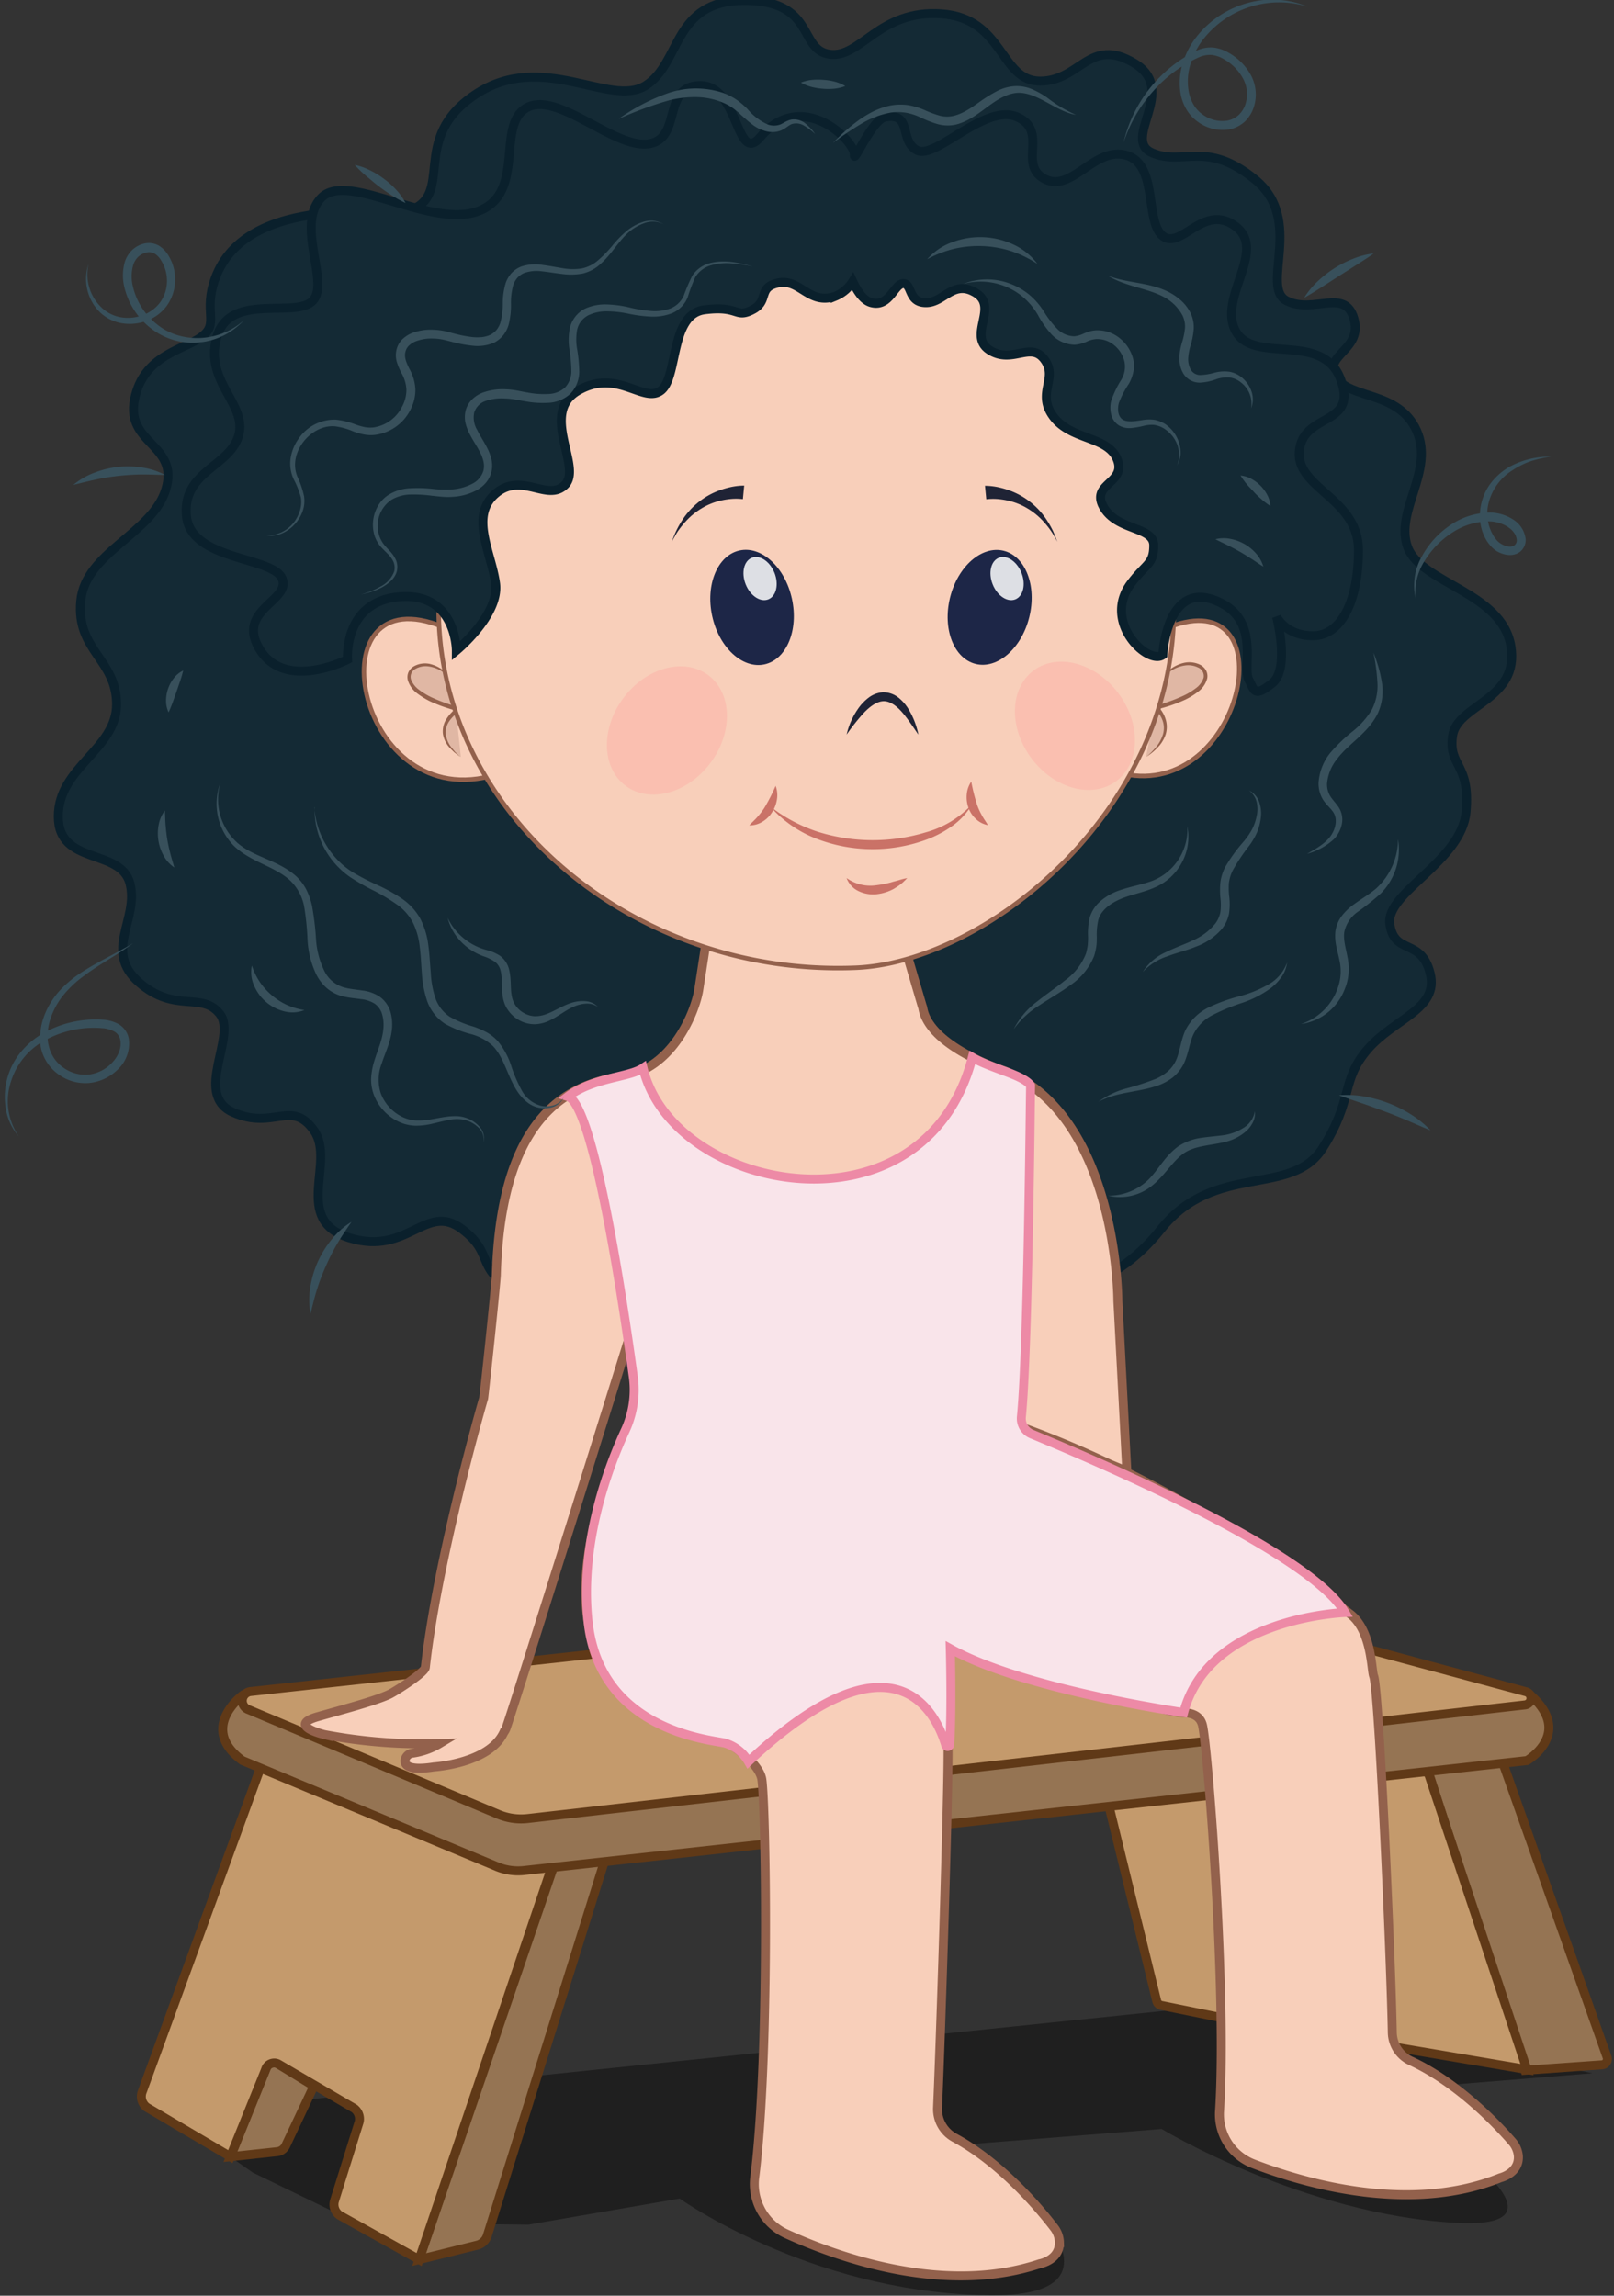 <svg xmlns="http://www.w3.org/2000/svg" viewBox="0 0 360 512"><rect x="0" y="0" width="360" height="512" fill="#333333" stroke="none"/><defs><style>.cls-1{opacity:0.4;}.cls-2{fill:#957453;}.cls-2,.cls-3{stroke:#603917;}.cls-2,.cls-3,.cls-4,.cls-5,.cls-6,.cls-7{stroke-miterlimit:10;}.cls-2,.cls-3,.cls-4,.cls-5,.cls-6{stroke-width:2px;}.cls-3{fill:#c49a6c;}.cls-4{fill:#142a35;stroke:#0a202c;}.cls-5,.cls-7{fill:#f8cfba;stroke:#93614c;}.cls-6{fill:#f9e4ea;stroke:#ed8aa6;}.cls-8{fill:#e0b7a4;}.cls-9{fill:#93614c;}.cls-10{opacity:0.49;}.cls-11{fill:#9b1010;}.cls-12{fill:#1f2335;}.cls-13{fill:#ff9a99;opacity:0.29;}.cls-14{fill:#1d2647;}.cls-15{fill:#fff;opacity:0.85;}.cls-16{fill:#38505b;}</style></defs><g id="Layer_23" data-name="Layer 23"><path class="cls-1" d="M56.35,484.51l23.18,11.24,38.36.4,33.72-5.82s28.46,20.4,67,21.53c.71,0,1.42,0,2.14.05,39.62.42-4.22-33.73-4.22-33.73l42.57-3.37s31.62,19.11,65.76,20.94-19-29.37-19-29.37l49.32-4-76.4-15.88L37.65,471.44Z"/><path class="cls-2" d="M108.75,498.42l27.79-88.83H125.77L93.48,503.94l13.08-3.24A3.21,3.21,0,0,0,108.75,498.42Z"/><path class="cls-2" d="M70,465.23,63.79,478.4a2.44,2.44,0,0,1-1.89,1.47L51.41,481l8.81-21.77Z"/><path class="cls-3" d="M59.62,390.09l-27.89,76.4a3,3,0,0,0,1,3.49l18.65,11,7.86-19.44a2,2,0,0,1,2.85-1.21L79,470.22A2.92,2.92,0,0,1,80,473.58L74.65,490.7a2.92,2.92,0,0,0,1.12,3.38l17.71,9.86,31.33-92.71a2.8,2.8,0,0,0-1.46-3.6l-61.25-19A2.05,2.05,0,0,0,59.62,390.09Z"/><path class="cls-2" d="M340.14,461.72l-26.36-81.41a1.31,1.31,0,0,1,1.44-1.69l14.71,1.84a1.34,1.34,0,0,1,1.09.86l27.44,77.46a1.31,1.31,0,0,1-1.16,1.73Z"/><path class="cls-3" d="M318.77,396l21.82,65.56-35-5.93a1.31,1.31,0,0,1-1-.74l-8-16.87a1.37,1.37,0,0,0-1-.74l-16.95-2.08a1.31,1.31,0,0,0-1.45,1.65l4.37,15L259,447.26a1.33,1.33,0,0,1-1-1l-11-44.9a1.3,1.3,0,0,1,1.2-1.61l69.26-4.63A1.32,1.32,0,0,1,318.77,396Z"/><path class="cls-2" d="M54.05,378.14s-9.83,7.26,0,14.5l56.75,23.65a12.29,12.29,0,0,0,6.11.88l223.68-24.52s10.36-6,.88-14.51L115.54,404.75Z"/><path class="cls-3" d="M340.11,380.24,117.69,405.58a13.06,13.06,0,0,1-6.51-.93l-55.84-23.4a2.08,2.08,0,0,1,.59-4l198.69-21.71a19,19,0,0,1,7,.54l78.68,21.2A1.5,1.5,0,0,1,340.11,380.24Z"/><path class="cls-4" d="M106,21.09c-15,10-4.16,22.48-15,26-3.31,1.07-35.95-4.39-43,15-2.76,7.58,1,10-3,13s-13,4-15,14,10,10,7,20-18,14-19,25,8,13,8,23-13,14-13,25,14,7,16,15-6,15,2,22,14,2,18,7-6,18,3,22,13-3,18,4-5,20,8,24,17-8,25-2,2,9,14,15,50-4,50-4l68,2s12,2,24-13,29-7,36-18,4-15,10-22,16-9,14-17-8-4-9-11,16-14,17-25-4-10-3-17,15-8,13-20-20-14-23-22,6-17,2-26-15-7-18-12,6-6,4-13-9-1-15-4,4-18-7-27-16-3-23-6,6-14-4-20-12,4-21,4-8-14-22-15-18,10-25,9-3-12-19-12-14,14-22,19S121,11.09,106,21.09Z"/><path class="cls-5" d="M337.25,477.6c-2.76-3.19-11.78-13-22.63-18a7.13,7.13,0,0,1-4.07-6.36c-.32-17.36-3-76.6-4.16-79.44-.52-1.3-.37-9.82-5.05-13.68-4-3-34.5-27.85-74-42l1-24-1,24,24,10-2-38s0-41-25.24-51.26c0,0-16.76-5.3-18.26-14a2.21,2.21,0,0,0-.15-.5l-4.85-16.5h-43l-2,13c-.8,4.75-5.73,17.58-17.14,19.23-11.92,1.71-27,8.73-28,44.39-.33,4.66-2.74,27.06-2.83,27.38-1.47,5-10.53,37.57-13,60-.14,1.25-6.87,5.46-8,6-3.21,1.53-10.84,3.52-16,5-7,2,1.5,4,1.5,4a116.92,116.92,0,0,0,25.68,2A16.12,16.12,0,0,1,92,391a1.87,1.87,0,0,0-1.66,1.58c-.12,1.13.87,2.36,6.49,1.48,0,0,12.35-.75,15.55-7.71h0a3.39,3.39,0,0,0,.54-1c2.8-8.15,27.16-86.15,27.16-86.15s2.62,7.74,2,13.85-35.43,64.05,19.46,75.08c0,0,7.8,4.65,8.39,8.75.89,6.24,1.78,61.82-1.58,88.65a12.19,12.19,0,0,0,7,12.65c12.2,5.55,35.59,13.68,56.55,6.7,0,0,4.41-.74,4.41-4.72a5.67,5.67,0,0,0-1.24-3.4c-2.63-3.45-11.27-14.08-22.08-19.95a7.26,7.26,0,0,1-3.87-6.7c.77-17.71,2.73-78.82,2.28-81.95-2-14-5-25,6-20s27.29,9.39,42,13A24.67,24.67,0,0,0,264,382c1.57,0,3.75.48,4.25,2.94,1.24,6,5.42,59.68,3.77,85.84a11.81,11.81,0,0,0,7.56,11.81c12.14,4.64,35.25,11.11,55.09,3.1,0,0,4.22-1,4-4.83A5.57,5.57,0,0,0,337.25,477.6ZM228.34,276.11c.19,5.71.15,12.17,0,19"/><path class="cls-6" d="M143.43,238.2c6.7,28,62.82,38.57,73.45-2.37,4.48,2.6,11.34,3.86,13,6.25-.06-.1-.48,57.81-2.06,73.92a3.76,3.76,0,0,0,2.32,3.84c12.11,5,61.72,25.9,69.87,39.8,0,0-30.38,1-36,22.31,0,0-35.59-5.1-52.05-14.25,0,0,.38,13.8-.14,21.39a.45.45,0,0,1-.88.1c-2.24-7.41-11.59-26.65-44,3.7a9,9,0,0,0-5.3-4.15c-3.5-.8-28-2.83-30.5-27.34-1.81-17.45,4.55-34.25,8.37-42.48A21.54,21.54,0,0,0,141.25,307c-2.33-17-8.86-60.66-14.59-62.45C132.31,240.27,140.29,240.32,143.43,238.2Z"/><path class="cls-7" d="M98.84,139.83c-29-12-20,41,10.44,33.3C98.84,151.83,98.84,139.83,98.84,139.83Z"/><path class="cls-8" d="M101,152c-6.2-9.17-19.2.83,1.4,6.18,0,0-7.6,4.65.4,10.65"/><path class="cls-9" d="M101,152a10.31,10.31,0,0,0-2.38-2.24,7.4,7.4,0,0,0-3-1.13,4.58,4.58,0,0,0-3,.58,2,2,0,0,0-.93,2.37,5.17,5.17,0,0,0,1.86,2.32,16,16,0,0,0,2.74,1.64,38.32,38.32,0,0,0,6.14,2.2l1,.28-.85.54a8.59,8.59,0,0,0-2.26,2.12,4.52,4.52,0,0,0-.92,2.87,6.11,6.11,0,0,0,1.11,2.91c.32.42.68.83,1,1.24l1.2,1.13-1.33-1c-.4-.38-.81-.76-1.18-1.18a5.9,5.9,0,0,1-1.42-3.07,5.14,5.14,0,0,1,.87-3.34,8.59,8.59,0,0,1,2.42-2.46l.13.82A35.22,35.22,0,0,1,96,156.45a18.14,18.14,0,0,1-2.91-1.78A5.81,5.81,0,0,1,91,151.83a2.8,2.8,0,0,1,.1-1.91,3,3,0,0,1,1.29-1.36,5.12,5.12,0,0,1,3.44-.5A8,8,0,0,1,101,152Z"/><path class="cls-7" d="M260.84,139.83c26-10,17,37-9,33C262.28,151.53,260.84,139.83,260.84,139.83Z"/><path class="cls-8" d="M258.84,151.83c6.2-9.17,19.6.65-1,6,0,0,5.78,5-2.22,11"/><path class="cls-9" d="M258.84,151.83a8,8,0,0,1,5.25-4,5.52,5.52,0,0,1,3.46.36,3.19,3.19,0,0,1,1.4,1.23,2.72,2.72,0,0,1,.31,1.91,5.41,5.41,0,0,1-2,2.92,15.77,15.77,0,0,1-2.91,1.8,33.16,33.16,0,0,1-6.36,2.17l.18-.77a6.81,6.81,0,0,1,1.82,2.95,5.73,5.73,0,0,1,0,3.43,7.65,7.65,0,0,1-1.75,2.86,13.77,13.77,0,0,1-2.54,2.1,16.65,16.65,0,0,0,2.28-2.32,8.27,8.27,0,0,0,1.45-2.81,5,5,0,0,0-.13-3,6.46,6.46,0,0,0-1.68-2.51l-.6-.55.79-.23a37.05,37.05,0,0,0,6.14-2.2,15.1,15.1,0,0,0,2.74-1.65,4.73,4.73,0,0,0,1.77-2.36,2.05,2.05,0,0,0-1.18-2.27,5,5,0,0,0-3-.47,7.5,7.5,0,0,0-3,1.14A10,10,0,0,0,258.84,151.83Z"/><path class="cls-7" d="M261.84,135.83c0,45.29-42,78.84-71,80-50,2-93-34.71-93-80a82,82,0,1,1,164,0Z"/><g class="cls-10"><path class="cls-11" d="M173,175.27a5.93,5.93,0,0,1,.3,3,7.27,7.27,0,0,1-1.07,2.85,6.38,6.38,0,0,1-2.19,2.16,5.39,5.39,0,0,1-2.91.8c.7-.77,1.37-1.33,1.91-2a14.46,14.46,0,0,0,1.51-2A41.11,41.11,0,0,0,173,175.27Z"/><path class="cls-11" d="M216.64,174.33a41.82,41.82,0,0,0,1.28,5.11,13.51,13.51,0,0,0,1,2.24c.38.77.91,1.45,1.43,2.34a5.21,5.21,0,0,1-2.66-1.35A6.22,6.22,0,0,1,216,180.1a6.9,6.9,0,0,1-.36-3A5.81,5.81,0,0,1,216.64,174.33Z"/><path class="cls-11" d="M216.82,179.37a15.32,15.32,0,0,1-4.21,4.69,24.58,24.58,0,0,1-5.58,3.05,34.8,34.8,0,0,1-25-.09,26.36,26.36,0,0,1-10.27-7.19,34.79,34.79,0,0,0,10.8,5.72,40.93,40.93,0,0,0,23.91.09A22.11,22.11,0,0,0,216.82,179.37Z"/></g><path class="cls-12" d="M188.84,163.83a16.4,16.4,0,0,1,2.52-5.71,10.74,10.74,0,0,1,2.23-2.4,6,6,0,0,1,3.31-1.33,5.45,5.45,0,0,1,3.44,1.15,9.68,9.68,0,0,1,2.21,2.47,17.38,17.38,0,0,1,2.29,5.82c-1.19-1.7-2.28-3.41-3.54-4.88s-2.78-2.64-4.31-2.56-3.11,1.31-4.42,2.71A46,46,0,0,0,188.84,163.83Z"/><ellipse class="cls-13" cx="239.76" cy="161.9" rx="12.11" ry="15.4" transform="translate(-49.2 175.96) rotate(-36.82)"/><ellipse class="cls-13" cx="148.76" cy="162.9" rx="15.4" ry="12.11" transform="translate(-70.8 184.37) rotate(-53.18)"/><ellipse class="cls-14" cx="167.75" cy="135.46" rx="9.1" ry="13" transform="translate(-25.18 39.19) rotate(-12.4)"/><ellipse class="cls-14" cx="220.75" cy="135.46" rx="13" ry="9.1" transform="translate(36.22 317.2) rotate(-76.1)"/><g class="cls-10"><path class="cls-11" d="M188.84,195.83a9.08,9.08,0,0,0,6.5,1.61,23.62,23.62,0,0,0,3.4-.65c.56-.19,1.16-.31,1.75-.49a16.66,16.66,0,0,1,1.85-.47,14.88,14.88,0,0,1-1.4,1.35c-.51.38-1.06.73-1.62,1.07a10.37,10.37,0,0,1-3.79,1.18,7.43,7.43,0,0,1-4-.68A5.17,5.17,0,0,1,188.84,195.83Z"/></g><ellipse class="cls-15" cx="169.54" cy="129.03" rx="3.46" ry="4.99" transform="translate(-35.62 71.55) rotate(-21.62)"/><ellipse class="cls-15" cx="224.63" cy="129.03" rx="3.46" ry="4.99" transform="translate(-31.74 91.85) rotate(-21.62)"/><path class="cls-12" d="M165.7,111.32a12.81,12.81,0,0,0-2.27-.07,16.21,16.21,0,0,0-2.38.33,14.32,14.32,0,0,0-4.53,1.78,15.57,15.57,0,0,0-3.82,3.21,19.5,19.5,0,0,0-1.56,2c-.47.71-.86,1.48-1.3,2.23.32-.8.61-1.63,1-2.42a19.88,19.88,0,0,1,1.28-2.29,16.65,16.65,0,0,1,3.56-4,16.42,16.42,0,0,1,4.75-2.71,18.57,18.57,0,0,1,2.67-.77,14.46,14.46,0,0,1,2.89-.31Z"/><path class="cls-12" d="M219.7,108.34a14.57,14.57,0,0,1,2.9.31,19,19,0,0,1,2.67.77,16.69,16.69,0,0,1,8.3,6.7,20,20,0,0,1,1.29,2.29c.37.79.65,1.62,1,2.42-.44-.75-.83-1.52-1.31-2.23a19.41,19.41,0,0,0-1.55-2,15.57,15.57,0,0,0-3.82-3.21,14.41,14.41,0,0,0-4.53-1.78,16.21,16.21,0,0,0-2.38-.33,12.92,12.92,0,0,0-2.28.07Z"/><path class="cls-4" d="M289.84,100.4c1-8.49,13.2-5.31,9.14-15.92s-19.3-3.19-23.36-10.62,7.11-18,0-23.35-12.19,5.31-16.25,2.13-1-15.92-8.12-18S239.06,43.08,233,39.9s1-10.61-6.1-13.8-18.27,9.56-22.34,7.43-1-8.49-7.11-7.43c-2.89.51-7.07,10.48-6.88,8.49.28-3-11.54-15.08-21-4-5.41,6.33-4.63-11.5-13.37-11.5s-3.88,12-11.65,13-20.39-12-27.18-8,0,19-10.68,23-29.13-9-35-3,1.94,19-1.94,23-18.45-2-21.36,8,6.79,15,4.85,22-12.62,8-11.65,18,19.42,9,21.36,14-10.68,7-4.85,16,19.42,2,19.42,2-1-13,11.65-14,12.62,12,12.62,12,9.71-8,8.74-15-5.83-15,0-20,11.65,2,15.53-2-5.82-16,2.92-21,14.56,3,18.45,0,1.94-17,9.71-18,6.79,2,10.68,0,1-5,5.82-6,6.8,5,12.63,3a8.28,8.28,0,0,0,3.93-3.32c1,2.17,2.37,4.26,4.17,4.73,4.06,1.06,5.08-4.25,7.11-4.25s1,4.25,5.07,4.25,6.1-5.31,11.17-2.13-2,9.56,3.05,12.74S229.92,76,233,80.23s-2,7.43,2,12.74,12.18,4.24,14.22,9.55-6.1,5.31-3.05,10.61,11.17,4.25,11.17,8.5-1.7,4-5.08,8.49c-6.52,8.69,3.9,18.34,7.11,15.92,0,0,.87-17.86,13.17-11.45,8.38,4.37,4.52,14.24,6,17,1.3,2.43,1.14,4,5.2.81s1-14.85,1-14.85,2,4.24,8.12,4.24S303,134.36,303,122.69,288.82,108.89,289.84,100.4Z"/><path class="cls-16" d="M99.84,204.7a13.51,13.51,0,0,0,8.67,7.17,9.86,9.86,0,0,1,3,1.28,5.37,5.37,0,0,1,2,2.91c.59,2.21.28,4.26.63,6A5.31,5.31,0,0,0,117,226a5.14,5.14,0,0,0,2.44.64,7.21,7.21,0,0,0,2.6-.54c1.76-.67,3.45-1.83,5.47-2.46a8.15,8.15,0,0,1,3.1-.35,4.2,4.2,0,0,1,2.75,1.27,4.36,4.36,0,0,0-2.76-.72,8,8,0,0,0-2.75.72c-1.73.76-3.27,2.07-5.19,3a8.11,8.11,0,0,1-3.18.86,7,7,0,0,1-3.33-.71,7.3,7.3,0,0,1-2.63-2.15,6.83,6.83,0,0,1-.89-1.5,8.43,8.43,0,0,1-.47-1.64c-.34-2.18-.06-4.2-.49-5.87a3.44,3.44,0,0,0-1.22-2,9.43,9.43,0,0,0-2.44-1.22,13.1,13.1,0,0,1-5.22-3.35A12,12,0,0,1,99.84,204.7Z"/><path class="cls-16" d="M138,26.52a43.9,43.9,0,0,1,10.88-5.7,19.12,19.12,0,0,1,12.52-.07,14.49,14.49,0,0,1,2.9,1.5,17.8,17.8,0,0,1,2.44,2.08,12.63,12.63,0,0,0,4.48,3.42,4.07,4.07,0,0,0,2.53.11c.8-.2,1.63-1,2.85-1.2a4,4,0,0,1,3.12.95,11,11,0,0,1,2.1,2.27,13.74,13.74,0,0,0-2.4-1.81,3.38,3.38,0,0,0-2.62-.45c-.81.2-1.47,1-2.58,1.47a5.32,5.32,0,0,1-3.45.15,8.33,8.33,0,0,1-3-1.5c-.87-.65-1.63-1.37-2.37-2a17.64,17.64,0,0,0-2.22-1.83,12.25,12.25,0,0,0-2.51-1.25,15.84,15.84,0,0,0-5.61-1,22.89,22.89,0,0,0-5.79.71A81.36,81.36,0,0,0,138,26.52Z"/><path class="cls-16" d="M70.11,180.05a18.73,18.73,0,0,0,4.34,10.79,17.75,17.75,0,0,0,4.37,3.78,55.19,55.19,0,0,0,5.25,2.71,36.55,36.55,0,0,1,5.36,2.94,13.31,13.31,0,0,1,4.33,4.64,17.65,17.65,0,0,1,1.79,6c.27,2,.36,4.06.53,6a21.68,21.68,0,0,0,1,5.61,8.31,8.31,0,0,0,3.17,4.2,24,24,0,0,0,5.3,2.22,19.87,19.87,0,0,1,2.88,1.22,10.21,10.21,0,0,1,2.57,2,16.78,16.78,0,0,1,3,5.46,30.86,30.86,0,0,0,2.3,5.42,6.94,6.94,0,0,0,4.25,3.54,5.55,5.55,0,0,0,2.86-.05,4.37,4.37,0,0,0,1.3-.64,4,4,0,0,0,1-1.11,3.93,3.93,0,0,1-.87,1.23,4.88,4.88,0,0,1-1.3.81,6,6,0,0,1-3.06.28,6.13,6.13,0,0,1-2.86-1.25,10.2,10.2,0,0,1-2.12-2.28c-2.32-3.44-3-7.67-5.61-10.33a11.54,11.54,0,0,0-4.87-2.62,24.43,24.43,0,0,1-5.76-2.29,10.09,10.09,0,0,1-4-5.12,23.76,23.76,0,0,1-1.16-6.12c-.16-2-.23-4-.48-5.92a16,16,0,0,0-1.52-5.4,11.44,11.44,0,0,0-3.67-4.11,41.6,41.6,0,0,0-5-3,50.41,50.41,0,0,1-5.26-3,18.34,18.34,0,0,1-8-15.66Z"/><path class="cls-16" d="M56.18,215.34A15.06,15.06,0,0,0,58,219.08a14.91,14.91,0,0,0,5.9,5,15.2,15.2,0,0,0,4,1.19,7.15,7.15,0,0,1-4.46.29,9.86,9.86,0,0,1-6.79-5.81A7.22,7.22,0,0,1,56.18,215.34Z"/><path class="cls-16" d="M247.15,266.66a12.72,12.72,0,0,0,8.83-3.4c2.28-2.16,3.75-5.33,6.77-7.55a12.23,12.23,0,0,1,5-1.92c1.73-.26,3.39-.38,5-.59a11.29,11.29,0,0,0,4.44-1.56,5.43,5.43,0,0,0,2.71-3.8,4.47,4.47,0,0,1-.47,2.52,6.74,6.74,0,0,1-1.65,2.07,11.07,11.07,0,0,1-4.73,2.3c-3.35.79-6.76.81-9.18,2.61s-4.11,4.85-6.9,7.09A11.38,11.38,0,0,1,247.15,266.66Z"/><path class="cls-16" d="M59.44,119.46a7.65,7.65,0,0,0,7-4.43,7.49,7.49,0,0,0,.66-2,6.23,6.23,0,0,0,0-2.11,19.55,19.55,0,0,0-1.61-4.07,8.37,8.37,0,0,1-.67-4.65,10.07,10.07,0,0,1,1.79-4.37,9.7,9.7,0,0,1,8.24-4.24,17.09,17.09,0,0,1,4.53,1.11,14.82,14.82,0,0,0,2,.56,6.87,6.87,0,0,0,2,.06,8.49,8.49,0,0,0,6.27-4.57,8,8,0,0,0,1-3.82,8.3,8.3,0,0,0-1.16-3.83,14.54,14.54,0,0,1-.93-2.21,5.31,5.31,0,0,1-.17-2.67,4.85,4.85,0,0,1,1.26-2.46,6.78,6.78,0,0,1,2.19-1.46,11.77,11.77,0,0,1,4.8-.76,14.7,14.7,0,0,1,2.38.27c.81.17,1.5.38,2.22.56a28.15,28.15,0,0,0,4.23.82,11.58,11.58,0,0,0,2,0,6.39,6.39,0,0,0,1.84-.49,4.63,4.63,0,0,0,1.44-1.12,5,5,0,0,0,.87-1.65,16.3,16.3,0,0,0,.52-4.19,15.83,15.83,0,0,1,.67-4.67,6.55,6.55,0,0,1,1.31-2.19,6,6,0,0,1,2.13-1.43,9.83,9.83,0,0,1,4.78-.36c1.53.19,3,.5,4.43.72a12.94,12.94,0,0,0,4.25.07A7.93,7.93,0,0,0,133.46,58a26.84,26.84,0,0,0,3.07-3.14,25.39,25.39,0,0,1,3.14-3.26,11.16,11.16,0,0,1,4-2.17A5.46,5.46,0,0,1,148,50a5.28,5.28,0,0,0-4.28-.23A11,11,0,0,0,140,52c-2.15,2-3.61,4.67-5.91,6.74A9,9,0,0,1,130,61a14.28,14.28,0,0,1-4.65.1c-1.52-.16-3-.44-4.43-.58a8.25,8.25,0,0,0-4,.37,4.31,4.31,0,0,0-1.53,1.08,4.85,4.85,0,0,0-.92,1.65,14.91,14.91,0,0,0-.5,4.17,17.54,17.54,0,0,1-.53,4.67,6.91,6.91,0,0,1-1.17,2.29,6.66,6.66,0,0,1-2,1.64,9.27,9.27,0,0,1-4.87.71,28.61,28.61,0,0,1-4.55-.85c-.73-.18-1.48-.39-2.12-.52a11.91,11.91,0,0,0-2.06-.22,9.94,9.94,0,0,0-4,.63,4.91,4.91,0,0,0-1.52,1,2.85,2.85,0,0,0-.75,1.46c-.26,1.11.26,2.33.91,3.65a10.31,10.31,0,0,1,1.34,4.67,9.69,9.69,0,0,1-1.25,4.74A10.29,10.29,0,0,1,83.57,97a8.63,8.63,0,0,1-2.49-.12,16.84,16.84,0,0,1-2.25-.65,15.29,15.29,0,0,0-4.1-1.15c-5.4-.48-10.7,6-8.34,11.35a20,20,0,0,1,1.44,4.31,7.13,7.13,0,0,1-.07,2.35,7.84,7.84,0,0,1-.82,2.16,8.55,8.55,0,0,1-3.15,3.25A7,7,0,0,1,59.44,119.46Z"/><path class="cls-16" d="M80.52,132.57a16.52,16.52,0,0,0,4.4-1.78,6.23,6.23,0,0,0,3-3.34,3.55,3.55,0,0,0-.16-2.16,6.08,6.08,0,0,0-1.33-1.82c-.55-.56-1.15-1.1-1.68-1.75a7.42,7.42,0,0,1-1.21-2.25,8.37,8.37,0,0,1,1.21-7.32,7.31,7.31,0,0,1,1.9-1.78,10,10,0,0,1,4.84-1.48,30.49,30.49,0,0,1,4.89.13,25,25,0,0,0,4.63.12,11.47,11.47,0,0,0,4.25-1.21,4.85,4.85,0,0,0,2.58-3,4.71,4.71,0,0,0,0-2,8.68,8.68,0,0,0-.74-2c-.67-1.35-1.59-2.65-2.36-4.16a10.43,10.43,0,0,1-.92-2.46,6.12,6.12,0,0,1,.06-2.82A5.5,5.5,0,0,1,105.38,89a6.79,6.79,0,0,1,2.35-1.46,13.09,13.09,0,0,1,5.1-.72,17.37,17.37,0,0,1,2.51.28c.83.15,1.57.32,2.35.44a18.92,18.92,0,0,0,4.53.33A5.81,5.81,0,0,0,126,86.45a5.28,5.28,0,0,0,1.44-3.71,33.18,33.18,0,0,0-.4-4.63,13.89,13.89,0,0,1,.09-5.09,7,7,0,0,1,1.22-2.44,6.53,6.53,0,0,1,2.11-1.73,10.83,10.83,0,0,1,5-.95,24.72,24.72,0,0,1,4.89.66,29.7,29.7,0,0,0,4.62.77,10.24,10.24,0,0,0,4.46-.5,5.44,5.44,0,0,0,3.1-2.93,36.89,36.89,0,0,1,1.91-4.44,6.68,6.68,0,0,1,4-2.8c3.23-.8,6.48-.06,9.53.8a29.27,29.27,0,0,0-4.72-.72,12.76,12.76,0,0,0-4.66.43,6,6,0,0,0-3.53,2.69,38.12,38.12,0,0,0-1.67,4.44,6.47,6.47,0,0,1-3.57,3.58,11.56,11.56,0,0,1-4.95.71,30.81,30.81,0,0,1-4.84-.66,24.26,24.26,0,0,0-4.61-.5,9.32,9.32,0,0,0-4.25.91,5.15,5.15,0,0,0-1.55,1.3l-.3.41-.23.45a5.23,5.23,0,0,0-.35,1,12.19,12.19,0,0,0,0,4.43,33,33,0,0,1,.46,4.9,7.12,7.12,0,0,1-2,5,7.67,7.67,0,0,1-4.93,2,21.19,21.19,0,0,1-5-.31c-.8-.12-1.63-.29-2.37-.42a15.46,15.46,0,0,0-2.25-.23,11,11,0,0,0-4.32.55A4,4,0,0,0,105.77,92a5.44,5.44,0,0,0,.69,3.94c.66,1.35,1.58,2.68,2.32,4.19a10.4,10.4,0,0,1,.87,2.48,6.28,6.28,0,0,1-.07,2.76,5.94,5.94,0,0,1-1.34,2.45,7.53,7.53,0,0,1-2.13,1.62,12.75,12.75,0,0,1-4.92,1.35,15.14,15.14,0,0,1-2.52,0c-.81-.06-1.61-.15-2.4-.24a30.83,30.83,0,0,0-4.67-.26,8.8,8.8,0,0,0-4.25,1.15,7,7,0,0,0-2.84,7.76,6.57,6.57,0,0,0,.95,2c.44.61,1,1.16,1.55,1.77a6.9,6.9,0,0,1,1.38,2.1,4.16,4.16,0,0,1,.07,2.54,4.84,4.84,0,0,1-1.39,2.06,9.69,9.69,0,0,1-2,1.39A16.48,16.48,0,0,1,80.52,132.57Z"/><path class="cls-16" d="M49.17,174.57a13.05,13.05,0,0,0,3.7,13.33c3.6,3.23,8.88,3.83,12.95,7.31a10.73,10.73,0,0,1,2.47,3.13,14.92,14.92,0,0,1,1.31,3.71,62,62,0,0,1,.89,7.49,18.82,18.82,0,0,0,1.76,6.8,7,7,0,0,0,4.94,4c1.11.26,2.33.36,3.61.56a8.89,8.89,0,0,1,3.89,1.39,6.44,6.44,0,0,1,2.44,3.53,10.42,10.42,0,0,1,.25,4.07c-.33,2.7-1.51,5-2.23,7.27a9.77,9.77,0,0,0-.2,6.73,9.66,9.66,0,0,0,4.49,5.06,8.14,8.14,0,0,0,3.31.94,15,15,0,0,0,3.57-.28c1.21-.2,2.44-.46,3.7-.6a15,15,0,0,1,1.9-.08,7.58,7.58,0,0,1,1.91.34,7,7,0,0,1,3.17,2.07,3.67,3.67,0,0,1,.79,3.54,3.52,3.52,0,0,0-1-3.34,6.74,6.74,0,0,0-3.1-1.76,8.22,8.22,0,0,0-3.56,0c-1.2.2-2.39.53-3.61.81a16,16,0,0,1-3.81.47,9.42,9.42,0,0,1-3.84-.92,10.89,10.89,0,0,1-5.36-5.66,9.71,9.71,0,0,1-.73-4,15.4,15.4,0,0,1,.71-3.87c.74-2.44,1.8-4.69,2-7a8.69,8.69,0,0,0-.23-3.31,4.39,4.39,0,0,0-1.71-2.47,7.07,7.07,0,0,0-3.07-1c-1.17-.18-2.43-.26-3.74-.56A8.65,8.65,0,0,1,73,220.47a10,10,0,0,1-2.5-3.24,20.36,20.36,0,0,1-1.9-7.52,60.57,60.57,0,0,0-.72-7.3,10.83,10.83,0,0,0-3.12-6c-3.42-3.2-8.79-4.11-12.57-7.74A13.32,13.32,0,0,1,49.17,174.57Z"/><path class="cls-16" d="M36.78,180.77c.06,1.18.07,2.26.16,3.32s.2,2.09.37,3.12.39,2,.66,3.07.59,2.06.91,3.2a7.55,7.55,0,0,1-2.36-2.6A10.18,10.18,0,0,1,35.38,184,7.45,7.45,0,0,1,36.78,180.77Z"/><path class="cls-16" d="M37.61,158.88a5.89,5.89,0,0,1-.57-2.63,8.09,8.09,0,0,1,1.73-5,5.81,5.81,0,0,1,2.09-1.7,24.28,24.28,0,0,1-.72,2.46l-.77,2.24-.79,2.23C38.29,157.27,38,158,37.61,158.88Z"/><path class="cls-16" d="M226.1,229.54a17.91,17.91,0,0,1,5.22-6.17c2.12-1.69,4.36-3.19,6.39-4.84a13.3,13.3,0,0,0,4.53-5.89,15,15,0,0,0,.37-1.77,16.92,16.92,0,0,0,.08-1.91,15.84,15.84,0,0,1,.35-4.25,7.74,7.74,0,0,1,2.48-3.79,12.74,12.74,0,0,1,3.73-2.19c2.67-1,5.32-1.38,7.73-2.27a12.31,12.31,0,0,0,7.85-12.19,12,12,0,0,1-1.16,8,12.68,12.68,0,0,1-2.54,3.34,12.46,12.46,0,0,1-3.56,2.31c-2.57,1.14-5.28,1.57-7.61,2.57s-4.44,2.54-5,4.76a14.66,14.66,0,0,0-.32,3.74c0,.68,0,1.38-.11,2.11a13.4,13.4,0,0,1-.5,2.15,14.32,14.32,0,0,1-5.36,6.51c-2.22,1.63-4.56,2.93-6.77,4.41A20.24,20.24,0,0,0,226.1,229.54Z"/><path class="cls-16" d="M278.61,176.3a4.64,4.64,0,0,1,2.24,2.52,7.72,7.72,0,0,1,.39,3.47,12.2,12.2,0,0,1-.88,3.39,16.12,16.12,0,0,1-1.77,3,41.32,41.32,0,0,0-3.62,5.43,8.83,8.83,0,0,0-.87,2.86,16,16,0,0,0,.1,3.14,14.48,14.48,0,0,1-.06,3.59,7.87,7.87,0,0,1-1.57,3.43,13.91,13.91,0,0,1-5.82,4c-2.15.88-4.31,1.36-6.36,2.15a13,13,0,0,0-5.5,3.49,11.73,11.73,0,0,1,5.1-4.39c2-1,4.2-1.75,6.13-2.67a13.23,13.23,0,0,0,4.94-3.72,6,6,0,0,0,1.15-2.62,12.22,12.22,0,0,0,0-3.08,18.06,18.06,0,0,1,0-3.54,10.24,10.24,0,0,1,1.13-3.48,35.42,35.42,0,0,1,4-5.52,16.59,16.59,0,0,0,1.84-2.62,10.88,10.88,0,0,0,1.09-3,7.17,7.17,0,0,0,.05-3.16A4.66,4.66,0,0,0,278.61,176.3Z"/><path class="cls-16" d="M245,245.73a18.55,18.55,0,0,1,6.31-3,59.25,59.25,0,0,0,6.52-2.13,11.33,11.33,0,0,0,2.71-1.71,7.71,7.71,0,0,0,1.8-2.48c.85-1.92,1-4.3,2.07-6.65a11.41,11.41,0,0,1,5.37-5.18,38.6,38.6,0,0,1,6.69-2.4,26.06,26.06,0,0,0,6.28-2.53,9.16,9.16,0,0,0,4.34-5,7.3,7.3,0,0,1-1.28,3.28,11.29,11.29,0,0,1-2.51,2.56,23.72,23.72,0,0,1-6.35,3.21,43.62,43.62,0,0,0-6.29,2.59,9.68,9.68,0,0,0-4.44,4.34c-.91,1.88-1.09,4.27-2.17,6.59a9.47,9.47,0,0,1-2.37,3,11.8,11.8,0,0,1-3.26,1.82C253.88,243.66,249.17,243.47,245,245.73Z"/><path class="cls-16" d="M291.55,190.42c1.94-1.12,4-2.24,5.23-3.95s1.64-4,.48-5.5c-.56-.8-1.45-1.52-2.16-2.62a6.89,6.89,0,0,1-1-3.69,11.81,11.81,0,0,1,2.61-6.74,36.69,36.69,0,0,1,5-4.81,18.6,18.6,0,0,0,4.25-4.78,11.66,11.66,0,0,0,1.27-6.16,44.68,44.68,0,0,0-.89-6.63,30.12,30.12,0,0,1,1.87,6.54,12,12,0,0,1-.86,6.95c-2.14,4.45-6.51,6.8-9,10.1A10.13,10.13,0,0,0,296,174.7a5.11,5.11,0,0,0,.64,2.74c.47.82,1.3,1.61,2,2.68a5.05,5.05,0,0,1,.64,3.76,6.86,6.86,0,0,1-1.68,3.21A14.29,14.29,0,0,1,291.55,190.42Z"/><path class="cls-16" d="M311.83,187.16a13.88,13.88,0,0,1-3.84,12.1,56.88,56.88,0,0,1-5,4,7.38,7.38,0,0,0-3.13,4.52c-.3,1.79.36,3.8.76,6a12.94,12.94,0,0,1,.16,3.41,11.29,11.29,0,0,1-.8,3.31,12.27,12.27,0,0,1-9.82,7.89,12.89,12.89,0,0,0,8.35-8.41,11,11,0,0,0,.25-5.84c-.39-2-1.21-4.14-.87-6.62a7.53,7.53,0,0,1,1.46-3.33,12.59,12.59,0,0,1,2.47-2.38c1.78-1.31,3.61-2.36,5.13-3.66A14.94,14.94,0,0,0,311.83,187.16Z"/><path class="cls-16" d="M214.85,63.32a14.5,14.5,0,0,1,10-.22,15.24,15.24,0,0,1,4.56,2.49,15.94,15.94,0,0,1,3.44,3.91,22,22,0,0,0,2.94,3.82A5.46,5.46,0,0,0,239.64,75a6.31,6.31,0,0,0,2.08-.61,13.13,13.13,0,0,1,1.27-.47,7.1,7.1,0,0,1,1.45-.25,7.85,7.85,0,0,1,5.33,1.77,8.62,8.62,0,0,1,3,4.69,6.64,6.64,0,0,1,0,2.91,8.84,8.84,0,0,1-1,2.59,20.43,20.43,0,0,0-2.21,4.25c-.37,1.39-.2,3,.83,3.67s2.7.4,4.36.15a8.84,8.84,0,0,1,2.68-.08,6.83,6.83,0,0,1,2.53,1,8.06,8.06,0,0,1,3.06,4.2,7.65,7.65,0,0,1,.3,2.56,6.23,6.23,0,0,1-.78,2.4,5.93,5.93,0,0,0,.48-2.41,7.72,7.72,0,0,0-.5-2.38,7.3,7.3,0,0,0-3.08-3.53,5.63,5.63,0,0,0-2.15-.71A7.75,7.75,0,0,0,255,95a19.17,19.17,0,0,1-2.56.45,4.59,4.59,0,0,1-2.88-.58,4,4,0,0,1-1.73-2.52,6.35,6.35,0,0,1,0-2.88,21.11,21.11,0,0,1,2.24-4.72,5.65,5.65,0,0,0,.73-4.16A6.73,6.73,0,0,0,248.53,77a5.89,5.89,0,0,0-4-1.38,6,6,0,0,0-2.11.56,7.81,7.81,0,0,1-2.74.71,7.26,7.26,0,0,1-5.11-2.29,21,21,0,0,1-3-4.24,15.37,15.37,0,0,0-3-3.77A14.42,14.42,0,0,0,224.53,64,14.79,14.79,0,0,0,214.85,63.32Z"/><path class="cls-16" d="M271.1,120.26a7.49,7.49,0,0,1,3.33-.08,10.11,10.11,0,0,1,5.74,3.27,7.51,7.51,0,0,1,1.61,2.91c-1-.59-1.8-1.19-2.65-1.73s-1.69-1.07-2.55-1.56-1.73-.95-2.63-1.4S272.11,120.79,271.1,120.26Z"/><path class="cls-16" d="M276.7,106.05a6.34,6.34,0,0,1,2.46.77,8.66,8.66,0,0,1,3.5,3.56,6.09,6.09,0,0,1,.71,2.47,15.08,15.08,0,0,1-2-1.51c-.59-.52-1.14-1-1.67-1.6s-1.05-1.1-1.56-1.69A16.48,16.48,0,0,1,276.7,106.05Z"/><path class="cls-16" d="M247.11,61.48c4.18,1.65,8.72,1.42,13.06,3.4a13,13,0,0,1,3,1.91,9.48,9.48,0,0,1,2.3,2.86,7.24,7.24,0,0,1,.79,3.71,17.35,17.35,0,0,1-.64,3.48,12.79,12.79,0,0,0-.59,3,4.86,4.86,0,0,0,.6,2.65,2.45,2.45,0,0,0,2.07,1.15,13.48,13.48,0,0,0,3.07-.48,8.42,8.42,0,0,1,3.6-.23,6.14,6.14,0,0,1,3.17,1.77,6.91,6.91,0,0,1,1.73,3,5.42,5.42,0,0,1-.22,3.38,5.91,5.91,0,0,0-2.17-5.71,5.07,5.07,0,0,0-2.72-1.2,7.56,7.56,0,0,0-3,.45,12.12,12.12,0,0,1-3.49.72,4.29,4.29,0,0,1-3.61-1.85c-1.54-2.38-1-5.18-.37-7.26a15.34,15.34,0,0,0,.62-3.07,5.57,5.57,0,0,0-.54-2.78,10,10,0,0,0-4.3-4.21C255.77,64.23,251,63.89,247.11,61.48Z"/><path class="cls-16" d="M206.8,57.82A13.63,13.63,0,0,1,212.45,54a17.56,17.56,0,0,1,13.64.56,13.75,13.75,0,0,1,5.31,4.31A24.62,24.62,0,0,0,225.51,56a24,24,0,0,0-12.61-.53A24.57,24.57,0,0,0,206.8,57.82Z"/><path class="cls-16" d="M185.8,31.87a42.24,42.24,0,0,1,5.65-5,24.8,24.8,0,0,1,3.29-2,16.56,16.56,0,0,1,3.7-1.3,12.19,12.19,0,0,1,4-.14,15.25,15.25,0,0,1,3.8,1.12,24.25,24.25,0,0,0,3.38,1.25,6.43,6.43,0,0,0,3.23,0c2.16-.54,4.14-2,6.19-3.46a32.67,32.67,0,0,1,3.3-2,9.94,9.94,0,0,1,3.89-1.12,8.77,8.77,0,0,1,4,.69,18.73,18.73,0,0,1,3.37,1.89A30,30,0,0,0,240,25.62c-2.5-.44-4.73-1.85-6.9-3s-4.45-2.19-6.7-1.86-4.25,1.67-6.23,3.13-4.08,3.12-6.81,3.86a8.49,8.49,0,0,1-4.19-.06,24,24,0,0,1-3.64-1.4,13.11,13.11,0,0,0-3.33-1.13,11.79,11.79,0,0,0-3.46-.06A19.75,19.75,0,0,0,192,27.68,67.81,67.81,0,0,0,185.8,31.87Z"/><path class="cls-16" d="M178.65,18.42a9.23,9.23,0,0,1,2.53-.61,14.79,14.79,0,0,1,2.49,0,13.71,13.71,0,0,1,2.45.38,9.29,9.29,0,0,1,2.42,1,9.48,9.48,0,0,1-2.53.6,13.81,13.81,0,0,1-2.49,0,14.7,14.7,0,0,1-2.45-.39A9.61,9.61,0,0,1,178.65,18.42Z"/><path class="cls-16" d="M16.35,108.15A16,16,0,0,1,21,105.44a20.68,20.68,0,0,1,5.26-1.3,20.41,20.41,0,0,1,5.41.12,15.76,15.76,0,0,1,5.12,1.65c-1.8,0-3.52-.11-5.23-.09s-3.4.13-5.08.31-3.36.45-5,.8S18.09,107.71,16.35,108.15Z"/><path class="cls-16" d="M79.12,36.78A13.34,13.34,0,0,1,82.56,38a18.83,18.83,0,0,1,3.07,1.88,19.08,19.08,0,0,1,2.69,2.39,13.77,13.77,0,0,1,2.13,3,23.12,23.12,0,0,1-3.14-1.75c-1-.64-1.94-1.3-2.87-2S82.6,40,81.71,39.28A25.3,25.3,0,0,1,79.12,36.78Z"/><path class="cls-16" d="M290.89,66.42a18,18,0,0,1,3-3.66,24.85,24.85,0,0,1,3.72-2.91,24.16,24.16,0,0,1,4.21-2.14,17.23,17.23,0,0,1,4.59-1.18c-1.29.94-2.59,1.75-3.88,2.57l-3.84,2.44L294.86,64C293.58,64.81,292.29,65.64,290.89,66.42Z"/><path class="cls-16" d="M298.66,244.28a21.51,21.51,0,0,1,5.61.26,28.65,28.65,0,0,1,5.44,1.49,28.11,28.11,0,0,1,5,2.51,21.63,21.63,0,0,1,4.36,3.56c-1.75-.71-3.41-1.46-5.09-2.17s-3.34-1.39-5-2-3.38-1.26-5.1-1.84S300.43,244.92,298.66,244.28Z"/><path class="cls-16" d="M78.4,272.51c-1.12,1.61-2.17,3.17-3.13,4.78a46.46,46.46,0,0,0-2.55,5,47.39,47.39,0,0,0-2,5.22c-.56,1.79-1,3.62-1.46,5.53a17,17,0,0,1-.06-5.87A22,22,0,0,1,74,276.4,17,17,0,0,1,78.4,272.51Z"/><path class="cls-16" d="M29.68,210.36c-3.5,2.64-7.46,4.63-10.91,7.25A23.93,23.93,0,0,0,14.09,222a16.65,16.65,0,0,0-2.93,5.51,11.74,11.74,0,0,0-.52,3,8.75,8.75,0,0,0,.3,3,8.09,8.09,0,0,0,3.36,4.71,8.34,8.34,0,0,0,5.57,1.43A8.55,8.55,0,0,0,25,237a7.12,7.12,0,0,0,1.55-2.4,4.87,4.87,0,0,0,.28-2.67,2.79,2.79,0,0,0-1.42-1.92,6.83,6.83,0,0,0-2.74-.71,22.65,22.65,0,0,0-12.2,2.48,15.79,15.79,0,0,0-8,9.35,13.9,13.9,0,0,0,1.72,12.32,12.34,12.34,0,0,1-2.85-5.91,15.73,15.73,0,0,1,3.16-12.73,18.16,18.16,0,0,1,5.16-4.4,23.76,23.76,0,0,1,13.11-3,8.26,8.26,0,0,1,3.55.92,4.79,4.79,0,0,1,2.38,3.18,7.89,7.89,0,0,1-2.29,6.87,10.55,10.55,0,0,1-6.38,3.14,10.11,10.11,0,0,1-6.86-1.82,9.85,9.85,0,0,1-4-5.82A10.5,10.5,0,0,1,9,230.4a13,13,0,0,1,.71-3.4,15.93,15.93,0,0,1,1.43-3.11,17.45,17.45,0,0,1,2-2.77,24.93,24.93,0,0,1,5.12-4.31C21.94,214.41,25.93,212.62,29.68,210.36Z"/><path class="cls-16" d="M250.61,31.8a30.61,30.61,0,0,1,16.26-20.5,7.63,7.63,0,0,1,3.61-.71A8.29,8.29,0,0,1,274,11.74a12.81,12.81,0,0,1,5,5,9.12,9.12,0,0,1,.64,7.2,7.86,7.86,0,0,1-2,3.19,7.25,7.25,0,0,1-3.41,1.73,9.32,9.32,0,0,1-7.06-1.7,9,9,0,0,1-2.51-2.71,10.63,10.63,0,0,1-1.3-3.39,14.59,14.59,0,0,1,.46-7,17.89,17.89,0,0,1,3.26-6.1A21.83,21.83,0,0,1,278.39.63a20.53,20.53,0,0,1,13.21.83,21.53,21.53,0,0,0-23.31,7.42,17.18,17.18,0,0,0-2.82,5.64,12.81,12.81,0,0,0-.28,6.14,9.21,9.21,0,0,0,1.09,2.78,7.09,7.09,0,0,0,2,2.12,7.35,7.35,0,0,0,5.53,1.33,5.21,5.21,0,0,0,2.45-1.22,5.78,5.78,0,0,0,1.51-2.37,7.28,7.28,0,0,0-.47-5.7,10.91,10.91,0,0,0-4.21-4.34,6.86,6.86,0,0,0-2.76-1,6,6,0,0,0-2.86.49,30.2,30.2,0,0,0-10.34,7.68A32,32,0,0,0,250.61,31.8Z"/><path class="cls-16" d="M315.74,133.43a13.06,13.06,0,0,1,1.29-9.12,19.77,19.77,0,0,1,6.29-7.07,15.91,15.91,0,0,1,9.17-2.93,9.77,9.77,0,0,1,4.86,1.46,6,6,0,0,1,2.95,4.47A3.4,3.4,0,0,1,339,123.1a3.55,3.55,0,0,1-1.48.62,4.58,4.58,0,0,1-1.48,0,6.2,6.2,0,0,1-2.5-1,5.94,5.94,0,0,1-1-.91,9.59,9.59,0,0,1-.79-1,10.13,10.13,0,0,1-1.61-4.75,11.9,11.9,0,0,1,.59-4.89,11.66,11.66,0,0,1,2.45-4.21,14,14,0,0,1,3.77-3,18.72,18.72,0,0,1,9-2.11,25,25,0,0,0-4.48,1,17.31,17.31,0,0,0-4.06,2,12.08,12.08,0,0,0-5.23,6.79,9.68,9.68,0,0,0,1.1,8.11,10.09,10.09,0,0,0,.63.8,4.23,4.23,0,0,0,.72.61,4.37,4.37,0,0,0,1.72.71,1.91,1.91,0,0,0,1.45-.26,1.41,1.41,0,0,0,.51-1.19,3.16,3.16,0,0,0-.61-1.61,4.57,4.57,0,0,0-.61-.7c-.24-.21-.53-.41-.79-.61a8.05,8.05,0,0,0-3.88-1.21,14.81,14.81,0,0,0-8.25,2.34,19.83,19.83,0,0,0-6.28,6.25A13.21,13.21,0,0,0,315.74,133.43Z"/><path class="cls-16" d="M19.76,58.85a10.22,10.22,0,0,0,2.81,9.66A8.31,8.31,0,0,0,27,70.77a9.48,9.48,0,0,0,4.92-.51,8.21,8.21,0,0,0,2.15-1.19,7.7,7.7,0,0,0,1.7-1.72,8.19,8.19,0,0,0,1.47-4.55A8.48,8.48,0,0,0,36,58.19a4.49,4.49,0,0,0-1.49-1.61,2.53,2.53,0,0,0-1.88-.25,3.82,3.82,0,0,0-1.85,1,4.34,4.34,0,0,0-1.1,1.89,9.38,9.38,0,0,0,0,4.82,15.06,15.06,0,0,0,5.44,8.37c5.37,4.33,13.93,3.91,19.3-1a15.47,15.47,0,0,1-9.56,4.91,15,15,0,0,1-10.66-2.7,16.32,16.32,0,0,1-6.36-9.17,11.11,11.11,0,0,1-.06-5.84,6.26,6.26,0,0,1,1.58-2.73,5.84,5.84,0,0,1,2.81-1.56,4.57,4.57,0,0,1,3.32.5,6.48,6.48,0,0,1,2.15,2.29,10.07,10.07,0,0,1,1.41,5.7,9.92,9.92,0,0,1-1.94,5.51,9.75,9.75,0,0,1-4.74,3.35,10.73,10.73,0,0,1-5.7.32,9.29,9.29,0,0,1-4.87-2.86A10.43,10.43,0,0,1,19.76,58.85Z"/></g></svg>